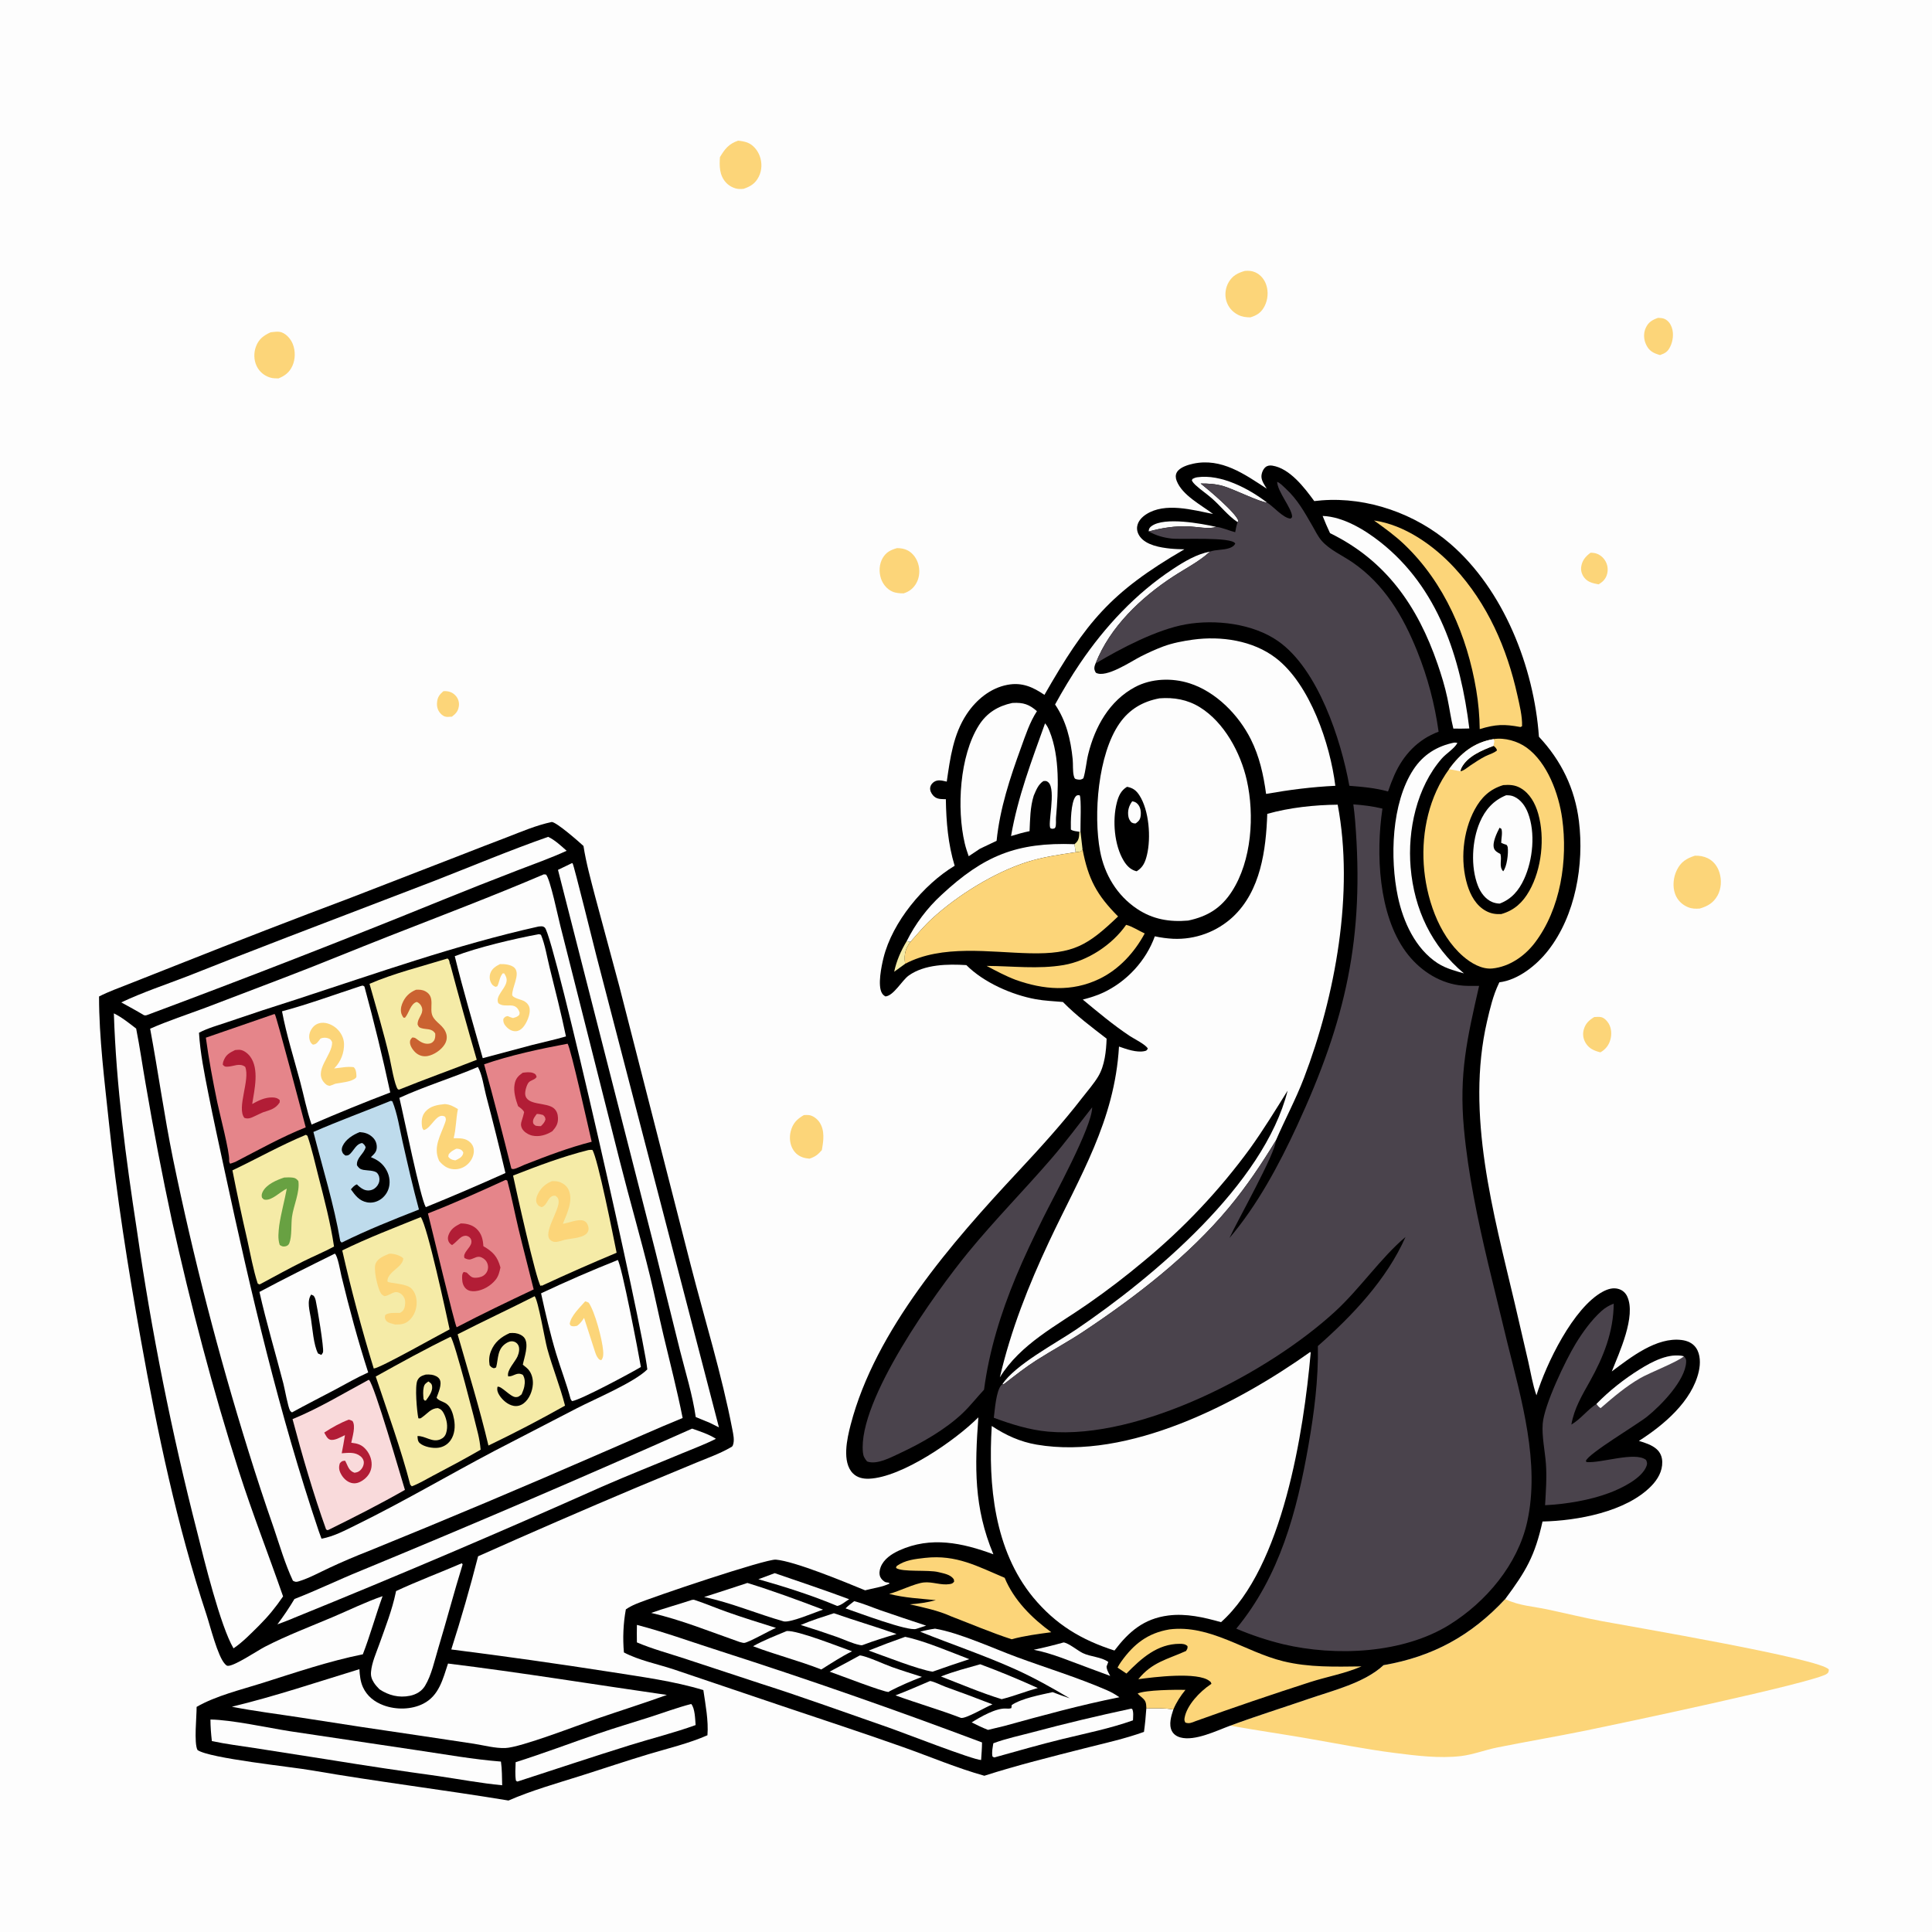 <?xml version="1.0" encoding="UTF-8" standalone="no"?>
<svg
   width="350"
   height="350"
   version="1.1"
   id="svg115"
   sodipodi:docname="a-cartoon-penguin-wearing-square-glasses-and-headp(1).svg"
   inkscape:version="1.3.1 (9b9bdc1480, 2023-11-25, custom)"
   xmlns:inkscape="http://www.inkscape.org/namespaces/inkscape"
   xmlns:sodipodi="http://sodipodi.sourceforge.net/DTD/sodipodi-0.dtd"
   xmlns="http://www.w3.org/2000/svg"
   xmlns:svg="http://www.w3.org/2000/svg">
  <defs
     id="defs115" />
  <sodipodi:namedview
     id="namedview115"
     pagecolor="#ffffff"
     bordercolor="#999999"
     borderopacity="1"
     inkscape:showpageshadow="2"
     inkscape:pageopacity="0"
     inkscape:pagecheckerboard="0"
     inkscape:deskcolor="#d1d1d1"
     inkscape:zoom="1.0413252"
     inkscape:cx="367.3204"
     inkscape:cy="238.15807"
     inkscape:window-width="1920"
     inkscape:window-height="954"
     inkscape:window-x="0"
     inkscape:window-y="27"
     inkscape:window-maximized="1"
     inkscape:current-layer="svg115" />
  <path
     fill="#fdfdfd"
     d="M 0,0 H 350 V 350 H 0 Z"
     id="path1"
     style="stroke-width:0.342" />
  <path
     fill="#fcd579"
     d="m 80.315,125.219 c 0.199,-0.01 0.317,-0.02 0.525,-0.006 0.72,0.049 1.329,0.355 1.788,0.916 q 0.077,0.094 0.144,0.196 0.067,0.102 0.122,0.21 0.056,0.108 0.1,0.221 0.044,0.113 0.076,0.231 0.032,0.117 0.051,0.238 0.019,0.12 0.026,0.241 0.007,0.121 6.83e-4,0.243 -0.006,0.122 -0.025,0.242 c -0.133,0.904 -0.553,1.342 -1.254,1.881 -0.258,0.02 -0.516,0.04 -0.774,0.04 -0.574,0.001 -0.961,-0.247 -1.329,-0.663 -0.467,-0.529 -0.642,-1.175 -0.597,-1.872 0.066,-1.007 0.406,-1.464 1.146,-2.118 z"
     id="path2"
     style="stroke-width:0.342" />
  <path
     fill="#fcd579"
     d="m 288.142,100.138 c 0.266,0.003 0.303,-0.002 0.593,0.034 0.808,0.099 1.56,0.633 1.998,1.305 q 0.09,0.136 0.165,0.281 0.075,0.145 0.135,0.296 0.06,0.152 0.103,0.309 0.043,0.157 0.07,0.318 0.027,0.161 0.036,0.324 0.01,0.163 0.002,0.326 -0.008,0.163 -0.032,0.324 -0.024,0.161 -0.066,0.319 c -0.233,0.899 -0.77,1.441 -1.555,1.889 -0.978,-0.194 -1.917,-0.367 -2.567,-1.195 -0.477,-0.608 -0.689,-1.32 -0.559,-2.087 0.185,-1.094 0.81,-1.805 1.675,-2.444 z"
     id="path3"
     style="stroke-width:0.342" />
  <path
     fill="#fcd579"
     d="m 288.812,184.246 c 0.417,-0.018 0.914,-0.073 1.319,0.034 0.52,0.136 1.033,0.696 1.298,1.145 0.518,0.875 0.574,1.987 0.298,2.951 -0.291,1.014 -0.892,1.752 -1.799,2.267 -1.132,-0.285 -2.06,-0.672 -2.682,-1.715 -0.421,-0.705 -0.559,-1.532 -0.354,-2.33 0.294,-1.144 0.941,-1.761 1.92,-2.351 z"
     id="path4"
     style="stroke-width:0.342" />
  <path
     fill="#fcd579"
     d="m 300.369,57.582 c 0.402,0.014 0.835,0.026 1.205,0.202 0.631,0.299 1.047,0.869 1.277,1.515 0.394,1.107 0.236,2.453 -0.271,3.497 -0.446,0.918 -0.908,1.197 -1.852,1.528 q -0.25,-0.075 -0.498,-0.156 c -1.002,-0.334 -1.61,-0.832 -2.051,-1.807 -0.421,-0.931 -0.463,-2 -0.043,-2.938 0.473,-1.056 1.183,-1.468 2.233,-1.841 z"
     id="path5"
     style="stroke-width:0.342" />
  <path
     fill="#fcd579"
     d="m 145.63,202.009 c 0.302,-0.014 0.616,-0.033 0.916,0.001 0.711,0.081 1.479,0.672 1.875,1.243 1.048,1.512 0.769,3.418 0.46,5.107 -0.695,0.805 -1.216,1.214 -2.241,1.543 -0.203,-0.021 -0.405,-0.043 -0.606,-0.079 -0.974,-0.171 -1.764,-0.641 -2.308,-1.476 -0.633,-0.972 -0.764,-2.264 -0.487,-3.375 0.363,-1.456 1.12,-2.233 2.391,-2.965 z"
     id="path6"
     style="stroke-width:0.342" />
  <path
     fill="#fcd579"
     d="m 162.496,99.296 c 0.694,0.005 1.322,0.097 1.946,0.42 0.913,0.473 1.586,1.414 1.885,2.382 0.351,1.137 0.278,2.428 -0.291,3.485 -0.522,0.967 -1.289,1.584 -2.33,1.907 -0.661,0.011 -1.412,-0.048 -2.024,-0.311 -0.996,-0.427 -1.758,-1.371 -2.089,-2.387 -0.394,-1.205 -0.327,-2.594 0.314,-3.702 0.617,-1.066 1.448,-1.46 2.59,-1.794 z"
     id="path7"
     style="stroke-width:0.342" />
  <path
     fill="#fcd579"
     d="m 49.025,60.2 c 0.632,-0.072 1.413,-0.216 2.022,0.019 0.924,0.356 1.662,1.249 2.011,2.153 0.479,1.239 0.456,2.716 -0.094,3.926 -0.526,1.157 -1.359,1.79 -2.514,2.256 -0.49,-0.009 -0.992,-0.005 -1.467,-0.144 -1.093,-0.319 -1.984,-1.054 -2.481,-2.082 -0.523,-1.081 -0.555,-2.394 -0.144,-3.516 0.503,-1.375 1.379,-2.025 2.667,-2.613 z"
     id="path8"
     style="stroke-width:0.342" />
  <path
     fill="#fcd579"
     d="m 225.532,49.075 c 0.661,-0.048 1.241,-0.024 1.857,0.25 0.985,0.439 1.669,1.284 2.007,2.296 0.41,1.228 0.292,2.651 -0.287,3.805 -0.585,1.166 -1.371,1.699 -2.592,2.068 -0.817,-0.011 -1.498,-0.088 -2.236,-0.463 -1.056,-0.536 -1.818,-1.445 -2.136,-2.588 -0.306,-1.1 -0.127,-2.358 0.453,-3.339 0.702,-1.186 1.652,-1.664 2.935,-2.029 z"
     id="path9"
     style="stroke-width:0.342" />
  <path
     fill="#fcd579"
     d="m 133.72,25.483 c 0.56,0.058 1.19,0.153 1.714,0.361 1.024,0.407 1.825,1.404 2.196,2.418 0.446,1.216 0.413,2.601 -0.177,3.762 -0.624,1.228 -1.486,1.76 -2.751,2.185 -0.267,0.023 -0.538,0.044 -0.805,0.03 -0.878,-0.049 -1.814,-0.537 -2.396,-1.186 -1.188,-1.325 -1.183,-2.925 -1.08,-4.582 0.883,-1.475 1.606,-2.417 3.299,-2.988 z"
     id="path10"
     style="stroke-width:0.342" />
  <path
     fill="#fcd579"
     d="m 307.04,155.019 c 0.807,-0.028 1.568,0.097 2.304,0.445 1.075,0.508 1.798,1.476 2.147,2.596 0.422,1.354 0.349,2.95 -0.355,4.198 -0.749,1.325 -1.786,1.908 -3.204,2.335 -0.755,0.056 -1.419,0.044 -2.131,-0.246 -1.107,-0.451 -1.941,-1.294 -2.346,-2.422 -0.489,-1.362 -0.311,-3.006 0.318,-4.295 0.726,-1.485 1.741,-2.118 3.269,-2.611 z"
     id="path11"
     style="stroke-width:0.342" />
  <path
     fill="#fdfdfd"
     d="m 264.497,45.421 c 0.019,0.02 0.042,0.037 0.057,0.059 0.524,0.779 -1.022,8.043 -1.284,9.388 q -2.326,-0.005 -4.651,-0.039 l -0.102,-0.088 c -0.019,-0.095 -0.063,-0.189 -0.058,-0.286 0.021,-0.385 3.207,-4.406 3.671,-5.077 0.875,-1.267 1.623,-2.611 2.368,-3.957 z"
     id="path16"
     style="stroke-width:0.342" />
  <path
     fill="#fcd579"
     d="m 272.687,289.676 c 0.061,0.03 0.121,0.061 0.182,0.09 2.31,1.116 4.942,1.259 7.421,1.786 3.298,0.701 6.569,1.503 9.883,2.13 4.532,0.857 40.144,6.882 41.143,8.786 -0.043,0.354 -0.024,0.479 -0.311,0.725 -1.8,1.544 -39.051,9.363 -43.735,10.316 -5.323,1.082 -10.687,1.992 -16.016,3.059 -2.196,0.44 -4.406,1.306 -6.615,1.563 -3.884,0.452 -8.096,-0.075 -11.966,-0.567 -5.354,-0.679 -10.59,-1.735 -15.9,-2.649 -4.633,-0.798 -9.283,-1.471 -13.913,-2.295 4.674,-1.731 9.451,-3.22 14.167,-4.843 4.389,-1.51 10.168,-2.906 13.614,-6.119 8.917,-1.537 15.879,-5.351 22.046,-11.982 z"
     id="path19"
     style="stroke-width:0.342" />
  <path
     d="m 99.961,148.909 c 0.912,0.068 4.857,3.527 5.741,4.346 0.482,3.097 1.333,6.139 2.117,9.17 l 4.367,16.219 12.95,50.569 c 2.535,9.876 5.597,19.682 7.527,29.703 0.173,0.9 0.444,2.022 0.106,2.906 -0.1,0.264 -0.233,0.287 -0.471,0.425 -1.944,1.12 -4.176,1.902 -6.249,2.764 l -10.794,4.487 q -14.386,6.072 -28.644,12.439 -2.175,8.512 -4.857,16.879 14.49,1.833 28.922,4.083 c 5.575,0.887 11.326,1.632 16.742,3.276 0.385,2.63 0.951,5.529 0.742,8.183 -3.367,1.483 -7.163,2.378 -10.687,3.436 -4.17,1.252 -8.294,2.654 -12.447,3.963 -4.319,1.361 -8.753,2.612 -12.906,4.425 -11.85,-1.956 -23.774,-3.411 -35.612,-5.457 -3.51,-0.629 -18.58,-2.169 -20.728,-3.692 -0.673,-1.263 -0.144,-6.083 -0.161,-7.814 3.499,-2.022 8.042,-3.1 11.883,-4.317 5.994,-1.899 12.059,-3.965 18.23,-5.209 1.332,-3.443 2.316,-7.054 3.576,-10.533 -3.044,1.038 -6.063,2.531 -9.031,3.789 -4.089,1.732 -8.319,3.331 -12.265,5.366 -1.406,0.725 -5.568,3.545 -6.753,3.466 -0.221,-0.015 -0.365,-0.187 -0.509,-0.337 -1.318,-1.378 -2.683,-6.928 -3.342,-8.919 -5.362,-16.213 -8.889,-33.037 -11.892,-49.829 -2.334,-13.048 -4.397,-26.08 -5.777,-39.266 -0.78,-7.451 -1.806,-15.435 -1.795,-22.909 1.728,-0.886 3.608,-1.549 5.411,-2.268 l 9.235,-3.649 q 15.443,-6.136 30.997,-11.987 l 19.878,-7.704 c 2.766,-1.103 5.55,-2.145 8.327,-3.218 2.685,-1.037 5.344,-2.185 8.168,-2.786 z"
     id="path22"
     style="stroke-width:0.342" />
  <path
     fill="#fdfdfd"
     d="m 125.217,308.69 c 0.694,0.78 0.716,2.801 0.8,3.823 -3.865,1.397 -7.945,2.412 -11.875,3.634 -6.78,2.109 -13.525,4.369 -20.279,6.559 l -0.187,0.036 -0.213,-0.177 c -0.178,-1.092 -0.081,-2.225 -0.05,-3.328 5.061,-1.6 9.993,-3.47 15.006,-5.197 3.064,-1.055 6.174,-1.968 9.26,-2.956 2.504,-0.802 4.994,-1.735 7.539,-2.395 z"
     id="path23"
     style="stroke-width:0.342" />
  <path
     fill="#fdfdfd"
     d="m 38.124,311.507 c 3.828,0.045 10.392,1.495 14.386,2.12 l 23.171,3.459 c 4.999,0.738 10.03,1.642 15.071,2.04 0.202,1.412 0.185,2.865 0.223,4.29 -3.854,-0.365 -7.692,-1.087 -11.523,-1.652 q -9.973,-1.374 -19.911,-2.988 l -13.399,-2.096 c -2.588,-0.399 -5.199,-0.72 -7.76,-1.268 -0.15,-1.31 -0.254,-2.587 -0.257,-3.906 z"
     id="path24"
     style="stroke-width:0.342" />
  <path
     fill="#fdfdfd"
     d="m 83.671,283.192 0.139,0.223 c -1.566,5.043 -2.9,10.166 -4.428,15.223 -0.656,2.17 -1.205,4.822 -2.381,6.762 -0.607,1.002 -1.613,1.577 -2.744,1.808 -1.984,0.405 -3.853,-0.074 -5.51,-1.174 -0.367,-0.373 -0.737,-0.775 -1.018,-1.218 -0.402,-0.633 -0.579,-1.185 -0.516,-1.937 0.143,-1.689 0.939,-3.43 1.504,-5.018 1.08,-3.034 2.33,-6.217 2.982,-9.375 L 71.75,288.238 c 3.887,-1.815 7.974,-3.342 11.921,-5.046 z"
     id="path25"
     style="stroke-width:0.342" />
  <path
     fill="#fdfdfd"
     d="m 125.382,258.808 c 1.461,0.515 3.003,1.002 4.312,1.842 -1.984,1.015 -4.139,1.803 -6.196,2.664 -4.836,2.023 -9.711,3.939 -14.514,6.042 q -27.604,12.33 -55.619,23.694 c -1.014,0.452 -2.078,0.822 -3.115,1.222 1.125,-1.494 2.136,-2.998 3.097,-4.602 4.038,-1.559 7.941,-3.464 11.953,-5.093 Q 95.52,272.107 125.382,258.808 Z"
     id="path26"
     style="stroke-width:0.342" />
  <path
     fill="#fdfdfd"
     d="m 103.611,156.365 0.125,0.045 c 0.244,0.35 3.836,14.937 4.305,16.742 l 22.203,85.434 -1.633,-0.817 -2.572,-1.058 c -0.588,-4.06 -1.845,-8.071 -2.85,-12.044 L 118.683,226.501 101.086,157.583 Z"
     id="path27"
     style="stroke-width:0.342" />
  <path
     fill="#fdfdfd"
     d="m 99.304,151.601 c 1.24,0.587 2.331,1.624 3.348,2.527 -2.872,1.322 -5.924,2.388 -8.874,3.53 q -6.857,2.64 -13.666,5.401 -26.589,10.809 -53.484,20.83 c -0.216,0.079 -0.349,0.072 -0.568,0.013 -1.337,-0.813 -2.722,-1.55 -4.091,-2.307 3.896,-1.843 8.021,-3.206 12.038,-4.758 q 9.038,-3.593 18.116,-7.082 l 26.491,-10.149 c 6.879,-2.682 13.726,-5.565 20.692,-8.004 z"
     id="path28"
     style="stroke-width:0.342" />
  <path
     fill="#fdfdfd"
     d="m 81.164,301.367 c 13.269,1.629 26.422,3.79 39.649,5.686 -4.21,1.524 -8.474,2.862 -12.707,4.316 -3.437,1.181 -13.8,5.211 -16.576,5.305 -1.834,0.062 -3.869,-0.489 -5.691,-0.779 l -9.063,-1.363 Q 65.524,312.9 54.294,311.128 c -4.093,-0.631 -8.23,-1.141 -12.292,-1.936 7.791,-1.885 15.449,-4.458 23.11,-6.806 0.054,1.092 0.178,2.259 0.638,3.262 0.745,1.626 2.089,2.674 3.743,3.287 2.239,0.83 5.031,0.803 7.183,-0.293 2.877,-1.465 3.549,-4.469 4.488,-7.275 z"
     id="path29"
     style="stroke-width:0.342" />
  <path
     fill="#fdfdfd"
     d="m 20.627,183.58 c 1.443,0.697 2.767,1.786 4.039,2.754 0.66,3.321 1.133,6.694 1.72,10.03 q 2.118,12.427 4.759,24.754 c 3.395,15.253 7.374,30.593 12.15,45.475 2.449,7.63 5.357,15.05 7.987,22.608 -1.322,1.955 -2.704,3.633 -4.371,5.301 -1.429,1.408 -2.942,2.992 -4.608,4.112 -2.377,-4.022 -5.323,-16.01 -6.566,-20.998 Q 32.262,264.084 29.525,250.382 26.789,236.681 24.798,222.852 c -1.99,-12.959 -3.749,-26.159 -4.171,-39.271 z"
     id="path30"
     style="stroke-width:0.342" />
  <path
     fill="#fdfdfd"
     d="m 98.523,158.396 0.393,0.037 c 0.775,0.835 2.19,7.741 2.596,9.291 l 10.778,42.651 c 1.76,6.981 3.783,13.9 5.49,20.894 0.857,3.51 1.567,7.056 2.402,10.572 1.188,5.004 2.485,9.998 3.486,15.042 -4.857,1.979 -9.638,4.16 -14.459,6.227 q -21.128,9.23 -42.491,17.903 -3.57,1.39 -7.042,3.011 c -1.766,0.818 -3.645,1.864 -5.505,2.434 -0.5,0.153 -0.648,0.151 -1.107,-0.094 -1.428,-3.055 -2.399,-6.395 -3.48,-9.589 q -2.417,-6.919 -4.586,-13.919 -4.068,-13.055 -7.484,-26.296 -3.417,-13.241 -6.173,-26.634 c -1.587,-7.805 -2.683,-15.733 -4.141,-23.569 3.261,-1.436 6.707,-2.561 10.046,-3.806 l 14.085,-5.374 c 6.464,-2.456 12.84,-5.116 19.276,-7.637 9.338,-3.658 18.69,-7.207 27.917,-11.145 z"
     id="path31"
     style="stroke-width:0.342" />
  <path
     d="m 97.526,167.853 c 0.458,-0.031 0.804,-0.145 1.179,0.202 1.718,1.589 17.825,72.865 18.562,80.025 -2.341,2.339 -9.393,5.312 -12.689,7.001 l -15.019,7.772 c -8.344,4.397 -16.518,9.223 -24.986,13.379 -2.007,0.985 -4.116,2.126 -6.329,2.516 L 57.758,277.422 C 50.588,256.168 45.474,234.282 40.757,212.375 c -1.028,-4.773 -2.078,-9.529 -3.024,-14.32 -0.714,-3.618 -1.459,-7.277 -1.683,-10.964 1.592,-0.848 3.491,-1.353 5.2,-1.944 q 6.239,-2.138 12.528,-4.125 c 14.445,-4.708 28.902,-9.855 43.748,-13.167 z"
     id="path32"
     style="stroke-width:0.342" />
  <path
     fill="#e5858a"
     d="m 102.824,189.077 c 0.562,0.729 3.855,15.61 4.364,17.763 -4.138,1.055 -8.163,2.593 -12.133,4.148 -0.53,0.208 -1.592,0.785 -2.113,0.803 -0.105,0.003 -0.202,-0.059 -0.303,-0.088 -1.587,-6.32 -3.181,-12.614 -4.94,-18.89 4.655,-1.632 10.267,-2.829 15.126,-3.736 z"
     id="path33"
     style="stroke-width:0.342" />
  <path
     fill="#b21d36"
     d="m 94.693,194.336 c 0.583,-0.071 1.338,-0.177 1.9,0.053 0.45,0.184 0.472,0.269 0.624,0.692 -0.31,0.58 -1.083,0.555 -1.476,1.058 -0.343,0.439 -0.663,1.567 -0.593,2.134 0.257,2.066 3.834,1.364 5.18,2.497 0.54,0.455 0.731,1.069 0.756,1.756 0.038,1.043 -0.351,1.647 -1.023,2.405 -1.06,0.674 -2.385,1.077 -3.646,0.792 -0.696,-0.157 -1.567,-0.675 -1.873,-1.349 -0.244,-0.537 -0.176,-0.888 0.002,-1.424 0.162,-0.49 0.293,-0.967 0.407,-1.47 -0.221,-0.499 -0.676,-0.755 -1.098,-1.087 -0.433,-1.193 -0.859,-2.67 -0.633,-3.941 0.188,-1.055 0.619,-1.508 1.472,-2.116 z"
     id="path34"
     style="stroke-width:0.342" />
  <path
     fill="#e5858a"
     d="m 97.253,201.798 c 0.407,0.009 0.731,0.079 1.122,0.19 0.355,0.349 0.379,0.347 0.44,0.836 -0.175,0.539 -0.434,0.797 -0.824,1.182 -0.35,0.023 -0.606,-0.019 -0.952,-0.069 -0.299,-0.231 -0.477,-0.305 -0.484,-0.724 -0.01,-0.54 0.393,-1.006 0.698,-1.415 z"
     id="path35"
     style="stroke-width:0.342" />
  <path
     fill="#f5eba7"
     d="m 81.06,173.644 c 0.01,0.003 0.022,0.003 0.03,0.01 0.378,0.307 0.329,0.61 0.413,1.067 l 0.463,-0.294 -0.417,0.217 q 2.314,8.7 4.82,17.346 c -4.67,1.841 -9.4,3.514 -14.054,5.404 l -0.22,-0.043 c -0.607,-0.643 -1.292,-4.781 -1.529,-5.794 -1.049,-4.491 -2.376,-8.893 -3.626,-13.329 4.474,-1.924 9.455,-3.15 14.121,-4.583 z"
     id="path36"
     style="stroke-width:0.342" />
  <path
     fill="#ca6231"
     d="m 75.365,179.301 c 0.623,-0.031 1.154,-0.014 1.719,0.296 1.85,1.018 0.614,3.082 1.29,4.489 0.584,1.217 2.036,1.675 2.474,3.202 0.189,0.66 0.066,1.328 -0.29,1.907 -0.611,0.997 -1.913,1.892 -3.061,2.11 -0.739,0.14 -1.441,-0.019 -2.041,-0.478 -0.538,-0.412 -1.172,-1.277 -1.188,-1.983 -0.01,-0.447 0.147,-0.598 0.424,-0.896 0.479,0.019 0.517,0.072 0.906,0.363 0.559,0.438 1.23,0.83 1.975,0.772 0.446,-0.034 0.715,-0.15 0.997,-0.503 0.292,-0.367 0.306,-0.914 0.274,-1.354 -0.665,-1.013 -1.566,-0.659 -2.571,-0.984 -0.423,-0.137 -0.422,-0.256 -0.619,-0.633 -0.032,-0.707 0.345,-1.206 0.639,-1.823 0.233,-0.489 0.289,-0.928 0.065,-1.442 -0.173,-0.399 -0.462,-0.67 -0.857,-0.836 -1.157,0.334 -1.372,1.992 -2.131,2.863 l -0.277,-0.016 c -0.138,-0.211 -0.172,-0.248 -0.288,-0.498 -0.282,-0.607 -0.201,-1.358 0.032,-1.964 0.496,-1.287 1.286,-2.07 2.528,-2.594 z"
     id="path37"
     style="stroke-width:0.342" />
  <path
     fill="#fdfdfd"
     d="m 111.807,228.308 0.096,-0.068 c 0.702,0.849 3.787,16.95 4.201,19.404 -1.72,1.033 -11.153,6.096 -12.494,6.18 l -0.243,-0.392 c -0.73,-2.77 -1.783,-5.45 -2.61,-8.193 -1.084,-3.598 -1.934,-7.271 -2.738,-10.941 q 6.8,-3.212 13.788,-5.99 z"
     id="path38"
     style="stroke-width:0.342" />
  <path
     fill="#fcd579"
     d="m 106.008,235.754 c 0.28,0.05 0.403,0.11 0.646,0.246 1.127,1.654 2.441,6.632 2.609,8.669 0.052,0.626 0.073,1.258 -0.341,1.747 l -0.344,-0.119 c -0.562,-0.522 -0.713,-1.211 -0.949,-1.919 q -0.924,-2.806 -1.814,-5.623 c -0.39,0.558 -0.708,1.046 -1.275,1.434 -0.351,0.065 -0.598,0.133 -0.953,0.045 -0.275,-0.068 -0.253,-0.166 -0.381,-0.395 0.201,-1.459 1.852,-2.985 2.802,-4.086 z"
     id="path39"
     style="stroke-width:0.342" />
  <path
     fill="#f5eba7"
     d="m 106.579,208.348 c 0.285,-0.047 0.46,-0.051 0.741,-0.029 0.99,1.573 3.785,15.669 4.386,18.629 q -6.862,2.865 -13.604,6.003 l 0.007,-0.152 -0.172,0.172 c -0.827,-1.136 -4.471,-17.524 -4.99,-20.008 4.496,-1.75 8.947,-3.443 13.633,-4.615 z"
     id="path40"
     style="stroke-width:0.342" />
  <path
     fill="#fcd579"
     d="m 99.992,213.978 c 0.446,-0.012 0.906,-0.004 1.334,0.14 0.721,0.242 1.399,0.76 1.702,1.47 0.842,1.97 -0.323,4.278 -1.061,6.111 1.051,-0.123 2.84,-0.963 3.822,-0.53 0.326,0.144 0.48,0.323 0.635,0.629 0.212,0.417 0.289,0.894 0.08,1.335 -0.567,1.19 -3.048,1.179 -4.191,1.47 l -0.156,0.041 c -0.42,0.129 -0.856,0.268 -1.292,0.33 -0.427,0.06 -0.787,-0.027 -1.129,-0.303 -1.536,-1.24 1.741,-5.502 1.456,-7.193 -0.085,-0.503 -0.209,-0.566 -0.587,-0.861 -1.4,-0.108 -1.319,1.691 -2.468,2.069 -0.394,-0.135 -0.605,-0.217 -0.836,-0.604 -0.261,-0.437 -0.189,-0.973 -0.012,-1.422 0.514,-1.298 1.428,-2.174 2.701,-2.682 z"
     id="path41"
     style="stroke-width:0.342" />
  <path
     fill="#fdfdfd"
     d="m 97.623,169.237 c 0.11,0.002 0.273,0.077 0.38,0.112 0.741,1.763 1.083,3.985 1.548,5.856 1.035,4.17 2.101,8.344 2.978,12.55 -2.026,0.602 -4.128,1.038 -6.177,1.565 l -8.898,2.378 c -1.722,-6.143 -3.553,-12.281 -5.068,-18.478 4.016,-1.565 10.941,-3.202 15.237,-3.983 z"
     id="path42"
     style="stroke-width:0.342" />
  <path
     fill="#fcd579"
     d="m 90.577,174.658 c 0.775,-0.045 2.065,0.089 2.638,0.675 1.12,1.144 -0.522,3.584 -0.421,5.003 0.433,0.597 1.625,0.678 2.295,1.109 0.469,0.301 0.784,0.741 0.863,1.304 0.144,1.024 -0.528,2.57 -1.178,3.333 -0.351,0.411 -0.821,0.722 -1.378,0.734 -0.714,0.015 -1.347,-0.413 -1.789,-0.942 -0.332,-0.397 -0.483,-0.77 -0.419,-1.295 0.301,-0.38 0.304,-0.395 0.772,-0.511 0.326,0.159 0.639,0.261 0.987,0.36 0.369,-0.11 0.649,-0.174 0.957,-0.417 0.243,-0.191 0.189,-0.298 0.23,-0.583 -0.765,-2.223 -2.564,-0.636 -3.855,-1.688 -0.607,-1.242 1.176,-2.499 1.459,-3.809 0.138,-0.637 -0.059,-1.063 -0.392,-1.581 l -0.259,-0.027 c -0.608,0.677 -0.594,1.562 -0.997,2.35 l -0.327,0.104 c -0.434,-0.18 -0.67,-0.416 -0.859,-0.845 q -0.044,-0.097 -0.078,-0.199 -0.034,-0.101 -0.058,-0.205 -0.024,-0.104 -0.038,-0.21 -0.014,-0.106 -0.017,-0.213 -0.003,-0.107 0.003,-0.214 0.007,-0.107 0.024,-0.212 0.017,-0.105 0.044,-0.208 0.027,-0.104 0.065,-0.204 c 0.316,-0.831 0.968,-1.227 1.727,-1.607 z"
     id="path43"
     style="stroke-width:0.342" />
  <path
     fill="#bedbec"
     d="m 70.8,199.419 c 0.101,0.021 0.193,0.073 0.289,0.113 0.906,2.225 1.299,4.891 1.831,7.244 0.934,4.133 1.862,8.255 2.978,12.344 -4.722,1.848 -9.394,3.711 -13.941,5.963 -0.2,-0.04 -0.072,0.004 -0.317,-0.251 -1.135,-6.638 -3.195,-13.239 -4.863,-19.767 4.623,-2.024 9.354,-3.739 14.024,-5.645 z"
     id="path44"
     style="stroke-width:0.342" />
  <path
     d="m 65.154,205.092 c 0.9,0.058 1.63,0.275 2.309,0.9 0.526,0.484 0.801,1.104 0.794,1.821 -0.009,0.867 -0.48,1.251 -1.065,1.811 0.955,0.409 1.701,0.828 2.357,1.655 0.755,0.952 1.15,2.164 0.995,3.379 q -0.024,0.187 -0.066,0.372 -0.042,0.184 -0.103,0.363 -0.061,0.179 -0.139,0.351 -0.079,0.172 -0.174,0.335 -0.095,0.163 -0.207,0.315 -0.111,0.152 -0.238,0.293 -0.126,0.14 -0.266,0.268 -0.14,0.127 -0.292,0.239 c -0.733,0.54 -1.661,0.792 -2.561,0.618 -1.436,-0.277 -2.128,-1.244 -2.929,-2.351 0.339,-0.377 0.603,-0.73 1.098,-0.902 l 0.198,0.212 c 0.421,0.369 0.868,0.726 1.43,0.848 q 0.098,0.021 0.199,0.032 0.1,0.011 0.201,0.012 0.101,6.8e-4 0.201,-0.009 0.1,-0.01 0.199,-0.029 0.099,-0.019 0.195,-0.049 0.096,-0.029 0.189,-0.068 0.093,-0.039 0.181,-0.087 0.089,-0.048 0.172,-0.105 c 0.452,-0.308 0.787,-0.809 0.882,-1.349 0.09,-0.512 -0.039,-1.067 -0.389,-1.461 -0.449,-0.506 -1.853,-0.446 -2.52,-0.577 -0.587,-0.116 -0.818,-0.344 -1.139,-0.829 -0.126,-1.389 1.281,-2.049 1.574,-3.282 -0.182,-0.408 -0.254,-0.474 -0.611,-0.747 -1.026,0.094 -1.46,1.197 -2.122,1.877 -0.328,0.337 -0.475,0.396 -0.938,0.388 -0.121,-0.099 -0.386,-0.285 -0.468,-0.432 -0.241,-0.429 -0.243,-0.84 -0.037,-1.287 0.565,-1.226 1.889,-2.047 3.089,-2.523 z"
     id="path45"
     style="stroke-width:0.342" />
  <path
     fill="#fdfdfd"
     d="m 86.577,193.291 c 0.766,1.319 1.085,3.648 1.477,5.155 q 1.848,7.007 3.512,14.06 c -4.758,2.138 -9.598,4.215 -14.43,6.182 -0.99,-1.661 -4.01,-16.599 -4.787,-19.799 4.631,-2.127 9.543,-3.596 14.228,-5.598 z"
     id="path46"
     style="stroke-width:0.342" />
  <path
     fill="#fcd579"
     d="m 80.573,200.014 c 0.953,0.059 1.574,0.422 2.384,0.905 -0.364,1.76 -0.319,3.524 -0.773,5.285 1.127,-0.001 2.217,-0.066 3.062,0.807 0.411,0.425 0.611,0.955 0.597,1.545 -0.021,0.907 -0.493,1.793 -1.163,2.389 q -0.126,0.114 -0.263,0.215 -0.137,0.101 -0.284,0.188 -0.146,0.087 -0.301,0.159 -0.154,0.072 -0.315,0.128 -0.161,0.056 -0.326,0.096 -0.165,0.04 -0.334,0.063 -0.169,0.023 -0.339,0.029 -0.17,0.007 -0.34,-0.004 c -1.142,-0.083 -1.881,-0.647 -2.604,-1.485 -0.022,-0.049 -0.045,-0.096 -0.067,-0.145 -1.079,-2.429 0.356,-4.575 1.133,-6.826 0.154,-0.448 0.207,-0.633 -0.003,-1.058 -1.538,-0.902 -2.464,2.129 -3.875,2.422 -0.248,-0.263 -0.287,-0.465 -0.328,-0.813 -0.108,-0.912 0.006,-1.815 0.626,-2.529 0.906,-1.044 2.222,-1.238 3.513,-1.371 z"
     id="path47"
     style="stroke-width:0.342" />
  <path
     fill="#fdfdfd"
     d="m 82.664,208.103 c 0.151,0.005 0.328,0.004 0.473,0.044 0.471,0.132 0.569,0.235 0.793,0.631 -0.026,0.167 -0.033,0.281 -0.115,0.441 -0.271,0.53 -0.8,0.749 -1.31,0.988 -0.06,-0.008 -0.121,-0.014 -0.181,-0.024 -0.504,-0.09 -0.809,-0.219 -1.117,-0.631 l 0.065,-0.404 c 0.376,-0.547 0.811,-0.747 1.392,-1.046 z"
     id="path48"
     style="stroke-width:0.342" />
  <path
     fill="#f5eba7"
     d="m 81.635,242.162 c 0.694,0.641 4.567,15.834 4.968,17.584 q 0.339,1.424 0.469,2.882 c -2.834,1.638 -5.703,3.171 -8.603,4.688 -1.253,0.656 -2.543,1.456 -3.869,1.945 l -0.283,-0.306 c -1.616,-6.27 -4.175,-13.359 -6.249,-19.584 4.477,-2.49 8.959,-4.969 13.567,-7.208 z"
     id="path49"
     style="stroke-width:0.342" />
  <path
     d="m 77.133,249.016 c 0.369,-0.016 0.697,-0.027 1.064,0.03 0.536,0.083 1.197,0.359 1.457,0.857 0.47,0.899 -0.261,2.422 -0.562,3.301 0.292,0.53 1.219,0.707 1.741,1.067 0.878,0.604 1.245,1.87 1.426,2.867 0.233,1.282 0.127,2.726 -0.654,3.814 -0.531,0.741 -1.316,1.204 -2.221,1.32 -0.998,0.128 -2.572,-0.153 -3.342,-0.836 -0.383,-0.339 -0.378,-0.81 -0.408,-1.281 1.418,-0.062 2.662,1.239 4.151,0.59 0.531,-0.232 0.859,-0.584 1.033,-1.13 0.376,-1.179 0.133,-2.471 -0.418,-3.554 -0.257,-0.506 -0.523,-0.789 -1.075,-0.974 -1.262,0.049 -1.832,0.938 -2.781,1.609 -0.327,0.231 -0.341,0.319 -0.753,0.243 -0.266,-1.229 -0.675,-5.837 -0.167,-6.875 0.338,-0.69 0.827,-0.843 1.507,-1.048 z"
     id="path50"
     style="stroke-width:0.342" />
  <path
     fill="#f5eba7"
     d="m 77.612,250.263 c 0.369,0.276 0.596,0.37 0.667,0.862 0.134,0.932 -0.609,1.889 -1.119,2.587 l -0.219,0.025 -0.21,-0.263 c -0.07,-0.708 -0.127,-1.449 0.029,-2.151 0.135,-0.607 0.38,-0.724 0.852,-1.06 z"
     id="path51"
     style="stroke-width:0.342" />
  <path
     fill="#e5858a"
     d="m 49.639,183.722 0.153,0.006 0.011,0.037 c 0.251,0.228 5.131,18.716 5.582,20.464 -4.38,1.753 -8.544,4.083 -12.73,6.249 -0.314,0.136 -0.639,0.234 -0.964,0.34 -0.138,-0.224 -0.194,-0.356 -0.177,-0.622 0.098,-1.517 -1.72,-8.402 -2.153,-10.503 -0.804,-3.889 -1.535,-7.772 -2.067,-11.71 z"
     id="path52"
     style="stroke-width:0.342" />
  <path
     fill="#b21d36"
     d="m 42.59,190.228 c 0.289,-0.024 0.618,-0.07 0.906,-0.039 0.684,0.075 1.413,0.661 1.815,1.2 1.702,2.281 0.776,6.017 0.378,8.612 1.136,-0.632 2.297,-1.21 3.626,-1.19 0.542,0.008 0.966,0.1 1.364,0.493 l -0.015,0.418 c -0.776,1.185 -1.744,1.356 -3.032,1.791 -0.493,0.212 -0.972,0.454 -1.459,0.68 -0.653,0.303 -1.178,0.588 -1.906,0.32 -1.436,-1.819 1.094,-6.905 0.152,-9.244 -1.032,-0.775 -2.079,-0.061 -3.236,-0.026 -0.469,0.014 -0.499,-0.046 -0.825,-0.349 0.011,-0.198 0.022,-0.371 0.086,-0.56 0.42,-1.231 1.059,-1.572 2.145,-2.107 z"
     id="path53"
     style="stroke-width:0.342" />
  <path
     fill="#f5eba7"
     d="m 96.859,234.821 c 0.662,0.827 1.831,7.856 2.273,9.468 0.958,3.494 2.328,6.831 3.231,10.356 q -6.821,3.84 -13.877,7.229 c -1.596,-6.742 -3.679,-13.482 -5.584,-20.151 4.618,-2.367 9.326,-4.557 13.957,-6.902 z"
     id="path54"
     style="stroke-width:0.342" />
  <path
     d="m 92.331,241.501 c 0.321,-0.017 0.658,-0.039 0.978,0.002 0.617,0.077 1.401,0.401 1.744,0.942 0.776,1.224 -0.083,3.464 -0.339,4.781 0.041,0.033 0.082,0.065 0.123,0.098 0.068,0.055 0.134,0.112 0.202,0.167 0.218,0.177 0.445,0.347 0.634,0.557 0.656,0.731 0.921,1.764 0.86,2.728 -0.079,1.233 -0.644,2.664 -1.645,3.436 -0.539,0.416 -1.189,0.598 -1.862,0.467 -1.034,-0.2 -1.971,-1.023 -2.536,-1.882 -0.326,-0.494 -0.496,-0.976 -0.36,-1.571 0.662,-0.218 2.311,1.828 3.269,1.872 0.53,0.025 0.707,-0.194 1.097,-0.502 0.188,-0.459 0.393,-0.929 0.487,-1.417 0.14,-0.737 0.14,-1.469 -0.27,-2.115 -1.116,-0.596 -1.575,0.313 -2.647,0.288 -0.322,-1.082 1.247,-2.629 1.677,-3.603 0.267,-0.605 0.479,-1.505 0.115,-2.116 -0.224,-0.376 -0.564,-0.581 -0.993,-0.643 -0.385,-0.055 -0.813,0.125 -1.135,0.325 -1.684,1.046 -1.428,2.783 -1.853,4.406 l -0.394,0.153 c -0.444,-0.147 -0.487,-0.19 -0.786,-0.552 -0.15,-0.897 -0.098,-1.702 0.244,-2.554 0.653,-1.629 1.832,-2.569 3.39,-3.267 z"
     id="path55"
     style="stroke-width:0.342" />
  <path
     fill="#e5858a"
     d="m 91.538,213.772 c 0.199,-0.03 0.07,-0.03 0.369,0.111 0.76,2.816 1.31,5.709 1.982,8.549 0.883,3.73 1.879,7.436 2.793,11.159 -4.656,2.204 -9.395,4.464 -13.955,6.856 -0.379,-0.548 -4.502,-17.895 -5.2,-20.623 4.746,-1.85 9.38,-3.928 14.009,-6.052 z"
     id="path56"
     style="stroke-width:0.342" />
  <path
     fill="#b21d36"
     d="m 83.448,221.642 c 1.009,-0.03 2.12,0.251 2.877,0.958 0.927,0.865 1.171,1.945 1.241,3.156 1.763,1.039 2.557,1.869 3.094,3.863 -0.186,0.813 -0.337,1.551 -0.871,2.218 -0.874,1.093 -2.289,1.934 -3.693,2.067 -0.591,0.056 -1.185,-0.018 -1.65,-0.417 -0.492,-0.423 -0.712,-1.121 -0.723,-1.754 -0.009,-0.473 -0.057,-0.977 0.289,-1.309 l 0.537,0.116 c 0.254,0.248 0.521,0.538 0.81,0.742 0.396,0.279 1.004,0.209 1.458,0.119 0.556,-0.109 1.061,-0.425 1.349,-0.92 q 0.05,-0.087 0.09,-0.179 0.04,-0.092 0.071,-0.188 0.03,-0.096 0.05,-0.194 0.02,-0.098 0.029,-0.198 0.009,-0.1 0.008,-0.2 -0.002,-0.1 -0.014,-0.2 -0.012,-0.1 -0.035,-0.197 -0.023,-0.098 -0.056,-0.192 c -0.181,-0.527 -0.556,-0.898 -1.053,-1.132 -0.747,-0.35 -1.267,0.135 -1.972,0.333 -0.402,0.112 -0.779,-0.049 -1.133,-0.224 -0.391,-0.937 1.053,-1.802 1.234,-2.745 0.072,-0.379 -0.027,-0.757 -0.325,-1.016 -0.187,-0.163 -0.49,-0.299 -0.741,-0.283 -0.637,0.042 -1.031,0.443 -1.462,0.865 -0.316,0.309 -0.596,0.576 -0.961,0.825 -0.276,-0.14 -0.521,-0.39 -0.643,-0.684 -0.157,-0.379 -0.139,-0.739 -0.002,-1.121 0.401,-1.117 1.191,-1.594 2.198,-2.108 z"
     id="path57"
     style="stroke-width:0.342" />
  <path
     fill="#f5eba7"
     d="m 55.416,205.578 0.283,0.186 c 0.805,2.36 1.351,4.869 1.973,7.286 1.089,4.236 2.195,8.443 2.842,12.775 -1.798,0.966 -3.713,1.758 -5.544,2.67 -2.634,1.312 -5.218,2.74 -7.811,4.132 l -0.193,0.059 -0.287,-0.173 c -0.824,-2.566 -1.305,-5.316 -1.892,-7.948 q -1.445,-6.25 -2.679,-12.545 c 4.453,-2.118 8.751,-4.55 13.309,-6.441 z"
     id="path58"
     style="stroke-width:0.342" />
  <path
     fill="#68a142"
     d="m 51.487,213.321 c 0.51,-0.035 1.061,-0.043 1.568,0.019 0.467,0.057 0.721,0.262 1,0.63 0.281,2.026 -0.879,4.433 -1.157,6.47 -0.189,1.389 0.011,3.526 -0.486,4.776 -0.133,0.334 -0.385,0.509 -0.74,0.576 -0.443,0.083 -0.642,-0.037 -0.995,-0.253 -0.387,-1.185 -0.224,-2.32 -0.093,-3.532 0.334,-2.253 0.955,-4.436 1.372,-6.673 -1.175,0.527 -2.703,2.221 -3.995,1.996 -0.071,-0.012 -0.139,-0.037 -0.209,-0.056 l 0.036,0.019 -0.327,-0.315 C 47.347,216.577 47.412,216.252 47.6,215.885 c 0.689,-1.342 2.528,-2.118 3.887,-2.565 z"
     id="path59"
     style="stroke-width:0.342" />
  <path
     fill="#fdfdfd"
     d="m 65.413,178.61 c 0.44,-0.074 0.238,-0.116 0.608,0.112 q 2.596,9.533 4.675,19.192 -7.191,2.744 -14.25,5.812 c -0.886,-2.543 -1.412,-5.323 -2.113,-7.931 -1.126,-4.191 -2.435,-8.317 -3.242,-12.588 4.828,-1.292 9.57,-3.049 14.323,-4.598 z"
     id="path60"
     style="stroke-width:0.342" />
  <path
     fill="#fcd579"
     d="m 60.76,196.323 c -0.341,0.158 -0.679,0.278 -1.037,0.392 -0.405,-0.087 -0.536,-0.129 -0.845,-0.431 -2.301,-2.243 1.378,-5.099 1.288,-7.485 -0.217,-0.417 -0.262,-0.55 -0.741,-0.711 -0.423,-0.143 -0.972,-0.13 -1.368,0.066 q -0.167,0.224 -0.342,0.443 c -0.328,0.405 -0.498,0.6 -1.028,0.654 -0.379,-0.262 -0.533,-0.555 -0.627,-0.999 -0.157,-0.746 0.084,-1.455 0.536,-2.051 0.396,-0.523 0.968,-0.836 1.619,-0.903 1.002,-0.105 2.058,0.377 2.786,1.041 0.772,0.705 1.306,1.726 1.323,2.784 q 0.006,0.295 -0.017,0.589 -0.023,0.294 -0.074,0.585 -0.051,0.291 -0.13,0.575 -0.079,0.284 -0.185,0.56 -0.106,0.275 -0.238,0.539 -0.132,0.264 -0.289,0.514 -0.157,0.25 -0.337,0.483 -0.18,0.233 -0.383,0.448 c -0.045,0.049 -0.092,0.096 -0.137,0.144 1.16,-0.111 2.389,-0.401 3.546,-0.232 0.376,0.357 0.459,0.866 0.48,1.369 0.009,0.23 0.063,0.413 -0.117,0.588 -0.72,0.699 -2.681,0.851 -3.683,1.039 z"
     id="path61"
     style="stroke-width:0.342" />
  <path
     fill="#f9dadb"
     d="m 66.74,249.992 0.036,0.008 0.069,-0.031 c 0.979,0.902 5.721,17.362 6.512,19.939 -4.542,2.591 -9.144,4.927 -13.834,7.237 -0.284,0.086 -0.132,0.088 -0.45,-0.075 -2.261,-6.276 -4.373,-13.543 -6.078,-19.984 l 0.127,-0.051 c 4.677,-1.923 9.165,-4.649 13.617,-7.043 z"
     id="path62"
     style="stroke-width:0.342" />
  <path
     fill="#b21d36"
     d="m 63.198,257.177 c 0.251,0.056 0.437,0.147 0.667,0.257 0.612,0.929 -0.022,2.872 -0.231,3.93 1.16,0.138 1.913,0.339 2.697,1.27 0.73,0.868 1.126,2.024 0.961,3.159 -0.147,1.016 -0.744,1.821 -1.584,2.389 -0.626,0.423 -1.296,0.661 -2.05,0.468 -0.819,-0.21 -1.49,-0.884 -1.881,-1.611 -0.372,-0.693 -0.443,-1.216 -0.208,-1.961 0.385,-0.409 0.385,-0.395 0.946,-0.462 0.524,0.916 0.605,1.8 1.693,2.185 0.384,-0.048 0.664,-0.117 0.971,-0.369 0.422,-0.347 0.721,-0.907 0.728,-1.458 0.007,-0.457 -0.235,-0.863 -0.582,-1.144 -1.022,-0.83 -2.204,-0.637 -3.421,-0.553 q 0.325,-1.642 0.59,-3.295 c -0.732,0.342 -1.888,1.063 -2.697,0.828 -0.522,-0.152 -0.807,-0.846 -1.06,-1.284 1.332,-0.884 2.962,-1.793 4.46,-2.348 z"
     id="path63"
     style="stroke-width:0.342" />
  <path
     fill="#f5eba7"
     d="m 76.227,220.489 c 1.238,1.722 4.584,17.415 5.225,20.337 -1.915,0.974 -12.642,7.064 -13.745,7.095 q -3.247,-10.594 -5.708,-21.397 c 4.643,-2.268 9.44,-4.103 14.228,-6.035 z"
     id="path64"
     style="stroke-width:0.342" />
  <path
     fill="#fcd579"
     d="m 70.489,227.129 c 0.069,-0.004 0.138,-0.013 0.208,-0.013 0.721,0.001 1.877,0.331 2.357,0.848 -0.01,1.101 -1.459,1.915 -2.165,2.674 -0.374,0.402 -0.751,0.918 -0.69,1.496 0.039,0.368 3.302,0.31 4.293,1.251 0.684,0.649 0.977,1.61 0.99,2.531 0.017,1.182 -0.415,2.392 -1.28,3.215 -0.803,0.764 -1.551,0.825 -2.618,0.816 -0.053,-0.014 -0.106,-0.028 -0.159,-0.043 l -0.262,-0.076 c -0.453,-0.128 -0.993,-0.222 -1.26,-0.66 -0.232,-0.38 -0.207,-0.552 -0.109,-0.947 0.638,-0.49 1.889,-0.362 2.663,-0.378 0.283,-0.156 0.443,-0.269 0.633,-0.54 0.316,-0.449 0.397,-1.454 0.229,-1.974 -0.169,-0.521 -0.613,-1.003 -1.141,-1.181 -0.541,-0.182 -0.958,0.035 -1.43,0.273 -0.378,0.19 -0.662,0.323 -1.077,0.396 -0.443,-0.206 -0.594,-0.341 -0.812,-0.786 -0.494,-1.007 -1.261,-4.162 -0.789,-5.179 0.442,-0.951 1.521,-1.334 2.418,-1.721 z"
     id="path65"
     style="stroke-width:0.342" />
  <path
     fill="#fdfdfd"
     d="m 60.656,227.107 c 0.524,0.357 1.011,3.295 1.187,4.024 1.434,5.923 2.99,11.703 4.86,17.503 -2.074,0.925 -4.044,2.076 -6.048,3.139 -2.575,1.367 -5.177,2.676 -7.731,4.085 l -0.101,-0.029 c -0.089,-0.087 -0.203,-0.156 -0.267,-0.263 -0.387,-0.649 -0.963,-3.928 -1.225,-4.937 -1.435,-5.537 -3.072,-10.996 -4.331,-16.582 4.491,-2.404 9.089,-4.681 13.655,-6.94 z"
     id="path66"
     style="stroke-width:0.342" />
  <path
     d="m 56.382,234.52 0.459,0.231 c 0.183,0.278 0.268,0.471 0.346,0.8 0.27,1.143 1.523,8.675 1.331,9.407 -0.049,0.188 -0.2,0.334 -0.3,0.501 -0.203,-0.075 -0.4,-0.17 -0.597,-0.258 -0.814,-1.482 -1.022,-4.644 -1.296,-6.355 -0.217,-1.355 -0.783,-3.168 0.057,-4.326 z"
     id="path67"
     style="stroke-width:0.342" />
  <path
     d="m 219.757,93.112 c -2.157,-1.645 -5.579,-3.379 -6.594,-6.009 -0.195,-0.504 -0.242,-1.047 0.034,-1.536 0.518,-0.918 2.035,-1.368 2.988,-1.57 5.099,-1.083 9.275,1.896 13.304,4.538 -0.381,-0.623 -0.952,-1.413 -0.967,-2.173 -0.011,-0.589 0.27,-1.335 0.722,-1.724 0.347,-0.299 0.804,-0.354 1.242,-0.286 3.189,0.49 5.839,4.014 7.606,6.426 q 0.679,-0.088 1.362,-0.136 c 8.327,-0.639 16.98,2.433 23.267,7.854 9.699,8.362 15.177,22.377 16.071,34.97 4.045,4.332 6.517,9.373 7.246,15.289 0.968,7.844 -0.617,17.094 -5.582,23.438 -2.072,2.647 -5.393,5.34 -8.831,5.761 l -0.108,0.224 c -1.029,2.148 -1.593,4.548 -2.128,6.862 -3.889,16.821 1.171,34.745 5.031,51.119 l 2.441,10.528 c 0.455,2.002 0.794,4.16 1.481,6.091 1.753,-5.727 6.677,-15.884 12,-18.769 0.917,-0.497 1.943,-0.817 2.969,-0.472 0.663,0.223 1.173,0.686 1.469,1.319 1.67,3.575 -1.475,10.254 -2.789,13.593 3.419,-2.544 8.1,-6.272 12.658,-5.694 1.03,0.131 2.001,0.543 2.605,1.423 0.823,1.199 0.808,2.887 0.501,4.251 -1.22,5.426 -6.393,9.763 -10.85,12.603 1.093,0.333 2.326,0.715 3.198,1.484 0.684,0.604 1.007,1.402 1.03,2.306 0.043,1.707 -0.819,3.18 -1.975,4.37 -4.581,4.712 -13.461,6.307 -19.715,6.444 -1.393,6.251 -2.983,8.965 -6.757,14.042 -6.167,6.631 -13.129,10.445 -22.046,11.982 -3.445,3.213 -9.225,4.609 -13.614,6.119 -4.715,1.623 -9.493,3.112 -14.167,4.843 -2.441,0.897 -6.401,2.85 -9.015,2.132 -0.659,-0.181 -1.244,-0.557 -1.557,-1.181 -0.591,-1.182 -0.111,-2.71 0.277,-3.883 -1.618,-0.29 -3.258,-0.215 -4.895,-0.204 -0.099,1.431 -0.23,2.842 -0.429,4.262 -3.481,1.254 -7.124,2.045 -10.705,2.956 -6.079,1.546 -12.242,3.073 -18.213,4.99 -4.952,-1.384 -9.819,-3.451 -14.669,-5.173 -7.272,-2.582 -14.619,-4.985 -21.933,-7.448 L 122.049,302.423 c -2.929,-0.97 -6.291,-1.625 -9.021,-3.069 -0.227,-2.568 -0.119,-5.263 0.351,-7.799 0.568,-0.39 1.156,-0.696 1.79,-0.964 3.047,-1.289 23.582,-8.203 25.383,-8.048 3.476,0.3 12.526,4.06 16.17,5.558 1.329,-0.354 3.249,-0.613 4.446,-1.239 -0.058,-0.044 -0.107,-0.107 -0.175,-0.133 -0.164,-0.064 -0.352,-0.036 -0.52,-0.09 -0.403,-0.132 -0.851,-0.602 -1.008,-0.974 -0.232,-0.552 -0.137,-1.188 0.064,-1.734 0.544,-1.476 2.011,-2.437 3.384,-3.059 5.726,-2.594 11.43,-1.375 17.048,0.705 -3.563,-8.521 -3.378,-15.866 -2.719,-24.816 -4.228,4.24 -13.887,10.873 -19.787,11.123 -1.074,0.045 -2.15,-0.179 -2.933,-0.962 -2.045,-2.044 -1.06,-6.339 -0.419,-8.806 4.47,-17.208 18.4,-33.088 30.251,-45.789 4.083,-4.376 8.051,-8.729 11.714,-13.472 0.965,-1.249 2.097,-2.522 2.902,-3.877 1.164,-1.961 1.428,-4.579 1.504,-6.814 -2.749,-2.122 -5.478,-4.16 -7.919,-6.645 -1.643,-0.151 -3.279,-0.201 -4.908,-0.497 -4.347,-0.79 -9.439,-3.037 -12.583,-6.184 -3.359,-0.207 -7.55,-0.161 -10.43,1.885 -1.226,0.871 -2.734,3.672 -4.229,3.791 -0.296,-0.18 -0.455,-0.299 -0.636,-0.606 -0.817,-1.382 -0.081,-4.902 0.29,-6.397 1.603,-6.474 7.237,-13.268 12.886,-16.667 -1.204,-3.978 -1.524,-7.934 -1.597,-12.065 q -0.2,3.4e-4 -0.401,-0.003 c -0.758,-0.016 -1.382,-0.078 -1.912,-0.679 -0.342,-0.388 -0.604,-0.913 -0.518,-1.445 0.069,-0.428 0.36,-0.801 0.72,-1.027 0.723,-0.455 1.505,-0.187 2.276,-0.027 0.62,-4.258 1.179,-8.556 3.611,-12.227 1.709,-2.581 4.283,-4.726 7.387,-5.308 2.624,-0.493 4.582,0.385 6.698,1.819 7.51,-13.107 11.902,-18.557 25.35,-26.369 -0.857,-0.02 -1.716,-0.04 -2.569,-0.131 -1.797,-0.191 -4.311,-0.606 -5.459,-2.142 -0.415,-0.555 -0.636,-1.237 -0.512,-1.929 0.163,-0.915 0.848,-1.634 1.602,-2.125 3.436,-2.238 8.438,-0.8 12.137,-0.071 z"
     id="path68"
     style="stroke-width:0.342" />
  <path
     fill="#f5eba7"
     d="m 195.531,150.679 0.207,-0.028 0.374,3.204 c -0.174,0.278 -0.129,0.351 -0.468,0.426 -0.266,0.058 -0.508,0.084 -0.778,0.102 l -0.22,-1.451 c 0.078,-0.068 0.158,-0.134 0.234,-0.204 0.623,-0.571 0.615,-1.26 0.651,-2.048 z"
     id="path69"
     style="stroke-width:0.342" />
  <path
     fill="#f5eba7"
     d="m 161.99,176.044 c 0.406,-1.961 1.233,-3.839 2.268,-5.545 l 0.678,0.126 c -0.905,1.18 -1.168,2.27 -0.992,3.745 0.01,0.078 0.021,0.155 0.031,0.233 z"
     id="path70"
     style="stroke-width:0.342" />
  <path
     fill="#fdfdfd"
     d="m 208.107,96.278 c -3.4e-4,-0.05 -0.005,-0.099 -0.001,-0.148 0.033,-0.404 0.222,-0.621 0.546,-0.85 2.352,-1.66 8.915,-0.446 11.625,0.157 -1.038,0.483 -3.602,-0.017 -4.805,-0.072 -2.537,-0.117 -4.92,0.25 -7.366,0.914 z"
     id="path71"
     style="stroke-width:0.342" />
  <path
     fill="#fdfdfd"
     d="m 195.531,150.679 c -0.474,-0.08 -1.162,-0.106 -1.533,-0.401 -0.043,-1.36 -3.4e-4,-4.906 0.851,-5.973 0.24,-0.3 0.412,-0.249 0.75,-0.231 0.326,0.62 0.112,5.444 0.139,6.577 z"
     id="path72"
     style="stroke-width:0.342" />
  <path
     fill="#fdfdfd"
     d="m 224.184,94.58 c -1.718,-1.155 -3.018,-2.857 -4.559,-4.226 -0.993,-0.882 -2.114,-1.611 -3.086,-2.518 -0.266,-0.248 -0.439,-0.466 -0.626,-0.773 l 0.108,-0.291 c 0.295,-0.157 0.535,-0.261 0.87,-0.309 4.322,-0.614 9.321,2.043 12.624,4.561 -1.121,0.028 -6.154,-2.479 -7.957,-2.981 -1.377,-0.383 -2.628,-0.457 -4.05,-0.45 1.309,1.04 6.552,5.418 6.843,6.815 z"
     id="path73"
     style="stroke-width:0.342" />
  <path
     fill="#fcd579"
     d="m 207.671,309.484 c -0.002,-0.06 -0.002,-0.12 -0.005,-0.18 -0.027,-0.682 -0.079,-1.119 -0.592,-1.6 -0.331,-0.31 -0.675,-0.569 -0.979,-0.91 1.468,-0.658 6.878,-0.701 8.664,-0.664 -0.903,1.117 -1.634,2.229 -2.194,3.559 -1.618,-0.29 -3.258,-0.215 -4.895,-0.204 z"
     id="path74"
     style="stroke-width:0.342" />
  <path
     fill="#fdfdfd"
     d="m 154.738,290.071 c 1.614,0.393 3.228,1.107 4.805,1.658 2.735,0.955 5.491,1.854 8.239,2.771 l -1.793,0.585 c -1.43,0.509 -10.703,-3 -12.814,-3.712 0.484,-0.482 1.024,-0.886 1.563,-1.302 z"
     id="path75"
     style="stroke-width:0.342" />
  <path
     fill="#fdfdfd"
     d="m 140.35,284.992 c 4.506,1.561 9.02,3.05 13.487,4.725 -0.676,0.392 -1.399,1.078 -2.16,1.218 -4.559,-1.911 -9.53,-3.496 -14.29,-4.839 z"
     id="path76"
     style="stroke-width:0.342" />
  <path
     fill="#fdfdfd"
     d="m 192.686,297.542 c 0.948,0.134 2.516,1.466 3.467,1.929 1.414,0.687 3.361,0.683 4.622,1.607 l -0.309,0.816 c 0.02,0.576 0.27,0.985 0.532,1.484 l 0.123,0.231 -3.692,-1.372 c -3.284,-1.182 -6.74,-2.711 -10.162,-3.368 1.831,-0.375 3.619,-0.823 5.418,-1.327 z"
     id="path77"
     style="stroke-width:0.342" />
  <path
     fill="#fdfdfd"
     d="m 151.067,292.253 c 3.761,1.312 7.587,2.439 11.347,3.763 -2.027,0.584 -4.026,1.208 -6.001,1.951 -0.26,0.124 -0.407,0.092 -0.699,0.033 -1.298,-0.263 -2.761,-0.973 -4.028,-1.425 q -3.292,-1.163 -6.629,-2.193 c 1.952,-0.837 3.991,-1.473 6.01,-2.128 z"
     id="path78"
     style="stroke-width:0.342" />
  <path
     fill="#fdfdfd"
     d="m 155.765,299.893 c 1.237,0.117 4.381,1.596 5.788,2.096 1.806,0.641 3.64,1.211 5.466,1.793 q -2.968,1.126 -5.8,2.562 l -0.239,0.169 c -0.832,0.066 -9.096,-3.128 -10.683,-3.678 q 2.744,-1.453 5.468,-2.943 z"
     id="path79"
     style="stroke-width:0.342" />
  <path
     fill="#fdfdfd"
     d="m 177.578,301.496 q 5.297,1.965 10.436,4.311 c -2.206,0.599 -4.339,1.465 -6.555,2.015 -3.702,-1.138 -7.378,-2.713 -10.996,-4.108 2.312,-0.931 4.723,-1.532 7.115,-2.219 z"
     id="path80"
     style="stroke-width:0.342" />
  <path
     fill="#fdfdfd"
     d="m 168.501,304.524 c 0.902,0.182 1.914,0.737 2.796,1.062 q 4.273,1.528 8.502,3.175 c -1.166,0.433 -4.846,2.659 -5.721,2.45 -3.892,-1.494 -7.936,-2.651 -11.858,-4.079 2.118,-0.804 4.196,-1.723 6.282,-2.608 z"
     id="path81"
     style="stroke-width:0.342" />
  <path
     fill="#fdfdfd"
     d="m 163.98,296.527 c 3.419,0.7 8.27,2.772 11.622,4.048 q -3.34,1.087 -6.649,2.265 c -2.574,-0.377 -8.768,-2.831 -11.583,-3.826 q 3.276,-1.319 6.609,-2.487 z"
     id="path82"
     style="stroke-width:0.342" />
  <path
     fill="#fdfdfd"
     d="m 142.525,295.476 c 1.938,-0.162 9.541,2.875 11.833,3.674 -1.937,0.957 -3.743,2.143 -5.568,3.292 -4.056,-1.591 -8.303,-2.663 -12.37,-4.212 1.941,-1.091 4.055,-1.894 6.105,-2.754 z"
     id="path83"
     style="stroke-width:0.342" />
  <path
     fill="#fdfdfd"
     d="m 204.912,309.54 0.196,0.056 c 0.286,0.562 0.156,1.436 0.144,2.059 -4.166,1.484 -8.498,2.342 -12.786,3.39 -4.124,1.008 -8.212,2.185 -12.301,3.326 -0.199,-0.025 -0.067,0.003 -0.371,-0.165 -0.157,-0.796 0.036,-1.6 0.158,-2.394 2.292,-0.864 4.825,-1.387 7.192,-2.019 5.91,-1.58 11.785,-2.974 17.767,-4.253 z"
     id="path84"
     style="stroke-width:0.342" />
  <path
     fill="#fdfdfd"
     d="m 135.4,286.767 c 4.584,1.419 9.22,3.119 13.704,4.834 -1.449,0.473 -5.92,2.411 -7.137,2.126 -4.809,-1.36 -9.523,-3.389 -14.408,-4.411 q 3.928,-1.253 7.842,-2.55 z"
     id="path85"
     style="stroke-width:0.342" />
  <path
     fill="#fdfdfd"
     d="m 189.322,131.039 c 0.368,0.396 0.615,0.942 0.817,1.441 1.886,4.647 1.599,10.714 1.166,15.643 -0.045,0.513 0.079,1.374 -0.143,1.807 -0.1,0.194 -0.312,0.172 -0.507,0.217 -0.112,-0.034 -0.245,-0.028 -0.336,-0.102 -0.617,-0.503 1.06,-6.958 -0.389,-8.305 -0.331,-0.308 -0.517,-0.28 -0.921,-0.233 -0.951,0.635 -1.302,1.634 -1.741,2.641 -0.654,2.085 -0.652,4.26 -0.754,6.424 -1.141,0.231 -2.241,0.552 -3.355,0.887 1.229,-7.105 3.741,-13.663 6.163,-20.421 z"
     id="path86"
     style="stroke-width:0.342" />
  <path
     fill="#fdfdfd"
     d="m 125.345,289.84 c 0.345,-0.031 0.271,-0.065 0.54,0.024 1.968,0.651 3.903,1.48 5.86,2.172 2.923,1.034 5.877,1.944 8.834,2.874 -1.172,0.471 -4.898,2.621 -5.75,2.718 -0.198,0.023 -0.618,-0.123 -0.83,-0.165 -5.258,-1.836 -10.609,-4.025 -16.031,-5.268 2.42,-0.864 4.933,-1.541 7.377,-2.356 z"
     id="path87"
     style="stroke-width:0.342" />
  <path
     fill="#fdfdfd"
     d="m 164.258,170.499 q 0.588,-1.181 1.281,-2.304 0.694,-1.122 1.487,-2.177 0.793,-1.054 1.68,-2.032 0.886,-0.977 1.858,-1.869 c 7.663,-7.126 13.636,-9.562 24.082,-9.186 l 0.22,1.451 c -2.914,0.441 -5.928,0.867 -8.741,1.756 -5.965,1.885 -12.655,6.036 -17.283,10.285 -1.425,1.308 -2.631,2.756 -3.906,4.201 z"
     id="path88"
     style="stroke-width:0.342" />
  <path
     fill="#fcd579"
     d="m 204.01,167.545 c 1.1,0.261 2.299,1.087 3.366,1.556 -1.862,3.461 -4.675,6.54 -8.252,8.252 -4.983,2.385 -10.061,1.956 -15.114,0.161 -1.828,-0.695 -3.549,-1.612 -5.27,-2.531 4.625,0.021 9.353,0.629 13.947,-0.156 4.37,-0.746 8.796,-3.665 11.322,-7.282 z"
     id="path89"
     style="stroke-width:0.342" />
  <path
     fill="#fdfdfd"
     d="m 263.444,134.527 c 0.218,-0.016 0.369,0.02 0.58,0.065 -0.544,1.028 -2.033,1.91 -2.826,2.817 -4.544,5.201 -6.223,12.982 -5.65,19.721 0.651,7.644 3.791,14.277 9.658,19.209 -0.72,-0.182 -1.43,-0.421 -2.14,-0.639 -0.914,-0.306 -1.817,-0.681 -2.627,-1.208 -4.025,-2.623 -6.244,-7.512 -7.203,-12.061 -1.453,-6.898 -1.18,-16.947 2.823,-23.032 1.763,-2.68 4.265,-4.24 7.385,-4.872 z"
     id="path90"
     style="stroke-width:0.342" />
  <path
     fill="#fdfdfd"
     d="m 169.393,295.047 c 4.396,0.734 10.516,3.563 14.837,5.155 5.379,1.981 10.963,3.688 16.22,5.96 0.845,0.365 1.584,0.774 2.333,1.311 -7.05,1.409 -13.891,3.288 -20.818,5.197 l -2.979,0.717 c -1.018,-0.4 -1.984,-0.863 -2.959,-1.359 1.524,-0.958 4.39,-2.625 6.222,-2.505 0.378,0.025 0.598,0.042 0.97,-0.084 l 0.063,-0.561 c 1.898,-1.238 5.196,-1.828 7.412,-2.331 q 1.534,0.599 3.097,1.118 c -3.193,-1.895 -6.447,-3.72 -9.835,-5.249 -5.622,-2.536 -11.529,-4.512 -17.254,-6.815 0.899,-0.252 1.765,-0.424 2.689,-0.553 z"
     id="path91"
     style="stroke-width:0.342" />
  <path
     fill="#fdfdfd"
     d="m 239.607,93.468 c 3.717,0.132 7.609,2.495 10.444,4.729 10.525,8.293 14.56,20.992 16.13,33.775 -0.963,0.045 -1.929,0.024 -2.892,0.02 -0.453,-1.816 -0.696,-3.697 -1.085,-5.53 -0.443,-2.092 -1.077,-4.15 -1.772,-6.17 -3.597,-10.451 -9.333,-18.749 -19.483,-23.705 -0.479,-1.03 -0.936,-2.058 -1.343,-3.119 z"
     id="path92"
     style="stroke-width:0.342" />
  <path
     fill="#fcd579"
     d="m 167.632,282.22 c 5.628,-0.613 9.427,1.527 14.372,3.613 1.674,4.065 4.946,7.309 8.444,9.86 -2.392,0.322 -4.85,0.637 -7.18,1.274 -3.688,-1.198 -7.335,-2.758 -10.959,-4.148 -2.328,-1.061 -5.011,-1.614 -7.497,-2.18 1.634,-0.118 3.142,-0.329 4.728,-0.754 -2.856,-0.29 -5.666,-0.415 -8.463,-1.137 1.843,-0.483 4.618,-1.897 6.285,-2.072 1.538,-0.162 3.121,0.548 4.654,0.302 0.424,-0.068 0.589,-0.122 0.84,-0.468 l -0.068,-0.415 c -0.624,-0.881 -1.787,-1.035 -2.77,-1.288 -1.829,-0.47 -6.591,0.048 -7.696,-0.759 l 0.092,-0.317 c 1.521,-1.135 3.395,-1.299 5.219,-1.513 z"
     id="path93"
     style="stroke-width:0.342" />
  <path
     fill="#fdfdfd"
     d="m 183.363,127.353 c 0.045,-0.004 0.091,-0.009 0.136,-0.011 1.872,-0.103 2.953,0.262 4.353,1.492 -1.306,1.997 -2.057,4.332 -2.868,6.561 -2.016,5.541 -3.837,11.031 -4.442,16.928 l -3.015,1.434 -2.04,1.357 c -0.273,-0.778 -0.533,-1.554 -0.721,-2.358 -1.466,-6.245 -0.943,-15.817 2.569,-21.358 1.433,-2.261 3.447,-3.487 6.027,-4.046 z"
     id="path94"
     style="stroke-width:0.342" />
  <path
     fill="#fdfdfd"
     d="m 115.383,294.363 c 5.172,1.35 10.201,3.203 15.293,4.818 q 23.816,7.659 47.227,16.479 c -0.006,1.063 -0.093,2.122 -0.165,3.182 -1.448,-0.014 -14.259,-5.016 -16.853,-5.914 -7.735,-2.68 -15.417,-5.481 -23.218,-7.969 l -13.736,-4.522 c -2.833,-0.932 -5.812,-1.729 -8.551,-2.903 -0.034,-1.054 -0.002,-2.117 0.003,-3.172 z"
     id="path95"
     style="stroke-width:0.342" />
  <path
     fill="#fcd579"
     d="m 248.918,94.292 c 5.571,0.787 10.851,4.546 14.583,8.586 5.974,6.466 9.508,14.562 11.389,23.076 0.384,1.736 0.912,3.827 0.845,5.608 l -0.286,0.147 c -2.956,-0.548 -4.46,-0.509 -7.384,0.375 q -0.04,-3.552 -0.627,-7.055 c -1.638,-9.824 -5.742,-19.436 -13.039,-26.4 -1.7,-1.622 -3.577,-2.97 -5.481,-4.336 z"
     id="path96"
     style="stroke-width:0.342" />
  <path
     fill="#fcd579"
     d="m 211.83,295.185 c 7.38,-0.944 13.72,4.067 20.634,5.762 4.695,1.151 9.401,0.99 14.184,0.939 -3.027,1.309 -6.216,1.85 -9.341,2.853 q -10.428,3.358 -20.735,7.07 c -0.654,0.259 -1.15,0.504 -1.836,0.25 -0.168,-0.349 -0.203,-0.461 -0.134,-0.861 0.396,-2.301 2.792,-4.765 4.655,-6.016 0.069,-0.046 0.138,-0.091 0.207,-0.136 -0.147,-0.381 -0.044,-0.259 -0.35,-0.509 -2.107,-1.72 -10.142,-0.716 -12.896,-0.331 2.478,-3.091 5.222,-3.58 8.646,-5.117 0.218,-0.383 0.31,-0.451 0.263,-0.881 -0.399,-0.378 -0.856,-0.413 -1.381,-0.414 -4.079,-0.013 -6.992,2.645 -9.678,5.385 l -1.616,-1.076 c 0.197,-0.376 0.409,-0.722 0.655,-1.067 2.276,-3.199 4.801,-5.182 8.724,-5.85 z"
     id="path97"
     style="stroke-width:0.342" />
  <path
     fill="#4a434c"
     d="m 279.907,272.686 c 0.135,-2.46 0.33,-4.99 0.155,-7.45 -0.167,-2.344 -0.763,-4.995 -0.587,-7.316 0.258,-3.389 4.143,-11.502 5.969,-14.492 1.285,-2.104 2.826,-4.25 4.663,-5.91 0.696,-0.629 1.365,-1.012 2.233,-1.355 -0.036,5.09 -1.835,9.628 -4.287,14.025 -1.45,2.6 -2.864,4.91 -3.384,7.888 1.726,-1.018 2.884,-2.676 4.55,-3.741 2.298,-2.37 5.026,-4.511 7.821,-6.254 2.255,-1.406 5.277,-3.023 8.01,-2.382 0.328,0.376 0.438,0.534 0.414,1.046 -0.161,3.361 -4.578,7.883 -7.051,9.869 -1.88,1.51 -10.664,6.702 -11.117,8.045 l 0.118,0.205 c 2.635,0.253 8.793,-1.968 10.784,-0.384 0.187,0.43 0.255,0.641 0.087,1.098 -0.832,2.272 -4.576,4.06 -6.694,4.859 -3.596,1.357 -7.845,2.043 -11.685,2.249 z"
     id="path98"
     style="stroke-width:0.342" />
  <path
     fill="#fdfdfd"
     d="m 289.22,254.334 c 2.298,-2.37 5.026,-4.511 7.821,-6.254 2.255,-1.406 5.277,-3.023 8.01,-2.382 -0.96,0.94 -6.202,2.984 -7.864,3.94 -2.637,1.518 -4.929,3.473 -7.219,5.463 -0.346,-0.222 -0.515,-0.43 -0.749,-0.767 z"
     id="path99"
     style="stroke-width:0.342" />
  <path
     fill="#fcd579"
     d="m 196.112,153.855 c 1.039,5.424 2.589,8.297 6.439,12.167 -5.508,5.261 -8.093,6.849 -15.959,6.674 -7.302,-0.162 -15.907,-1.641 -22.617,1.907 -0.01,-0.078 -0.021,-0.155 -0.031,-0.233 -0.176,-1.475 0.087,-2.566 0.992,-3.745 1.275,-1.445 2.48,-2.893 3.906,-4.201 4.628,-4.249 11.318,-8.4 17.283,-10.285 2.814,-0.889 5.828,-1.315 8.741,-1.756 0.27,-0.017 0.512,-0.044 0.778,-0.102 0.34,-0.074 0.294,-0.148 0.468,-0.426 z"
     id="path100"
     style="stroke-width:0.342" />
  <path
     fill="#fdfdfd"
     d="m 219.201,99.926 c -0.035,0.032 -0.069,0.066 -0.104,0.098 -1.897,1.736 -4.418,3.007 -6.568,4.413 -5.833,3.814 -11.463,9.146 -14.054,15.754 -0.083,0.202 -0.14,0.321 -0.189,0.544 -0.102,0.465 0.008,0.745 0.236,1.134 1.84,1.05 6.413,-2.073 8.147,-2.947 1.312,-0.661 2.675,-1.288 4.052,-1.804 1.682,-0.63 3.621,-0.996 5.397,-1.239 5.093,-0.695 10.862,0.14 15.026,3.34 6.185,4.753 9.827,15.58 10.764,23.137 -4.265,0.204 -8.339,0.727 -12.544,1.47 -0.469,-3.457 -1.204,-6.804 -2.785,-9.939 -2.217,-4.399 -6.3,-8.565 -11.07,-10.095 -3.17,-1.017 -6.909,-0.907 -9.878,0.673 -4.651,2.477 -7.272,7.199 -8.49,12.163 -0.353,1.436 -0.441,2.964 -0.873,4.364 -0.342,0.241 -0.579,0.295 -1.004,0.226 -0.517,-0.084 -0.599,-0.131 -0.732,-0.649 -0.224,-0.869 -0.112,-2.104 -0.204,-3.025 -0.354,-3.54 -1.17,-6.948 -3.19,-9.919 1.397,-2.542 2.911,-5.079 4.541,-7.48 4.506,-6.639 10.066,-12.614 16.788,-17.049 2.054,-1.355 4.287,-2.702 6.732,-3.171 z"
     id="path101"
     style="stroke-width:0.342" />
  <path
     fill="#4a434c"
     d="m 197.858,200.598 c -0.005,3.555 -7.004,16.242 -8.88,20.047 -1.732,3.512 -3.453,7.091 -4.954,10.708 -2.725,6.569 -4.83,13.347 -5.756,20.407 -1.291,1.378 -2.478,2.917 -3.842,4.217 -3.144,2.997 -7.535,5.491 -11.465,7.316 -1.601,0.743 -4.115,2.115 -5.88,1.465 -0.456,-0.569 -0.683,-0.916 -0.756,-1.652 -0.942,-9.45 13.187,-29.04 19.057,-36.211 4.774,-5.831 10.108,-11.238 15.037,-16.942 2.609,-3.019 4.969,-6.228 7.44,-9.357 z"
     id="path102"
     style="stroke-width:0.342" />
  <path
     fill="#fcd579"
     d="m 270.579,133.896 c 1.99,-0.312 4.339,0.36 5.962,1.527 3.789,2.725 5.844,8.404 6.462,12.846 1.047,7.527 -0.259,16.385 -4.979,22.557 -1.837,2.404 -4.604,4.313 -7.671,4.623 -1.924,0.194 -3.892,-0.986 -5.299,-2.207 -4.545,-3.945 -6.752,-10.813 -7.13,-16.65 -0.389,-6.004 1.006,-12.335 4.592,-17.25 2.082,-2.874 4.507,-4.855 8.063,-5.447 z"
     id="path103"
     style="stroke-width:0.342" />
  <path
     d="m 270.585,135.115 c 0.336,0.312 0.485,0.394 0.611,0.827 -0.582,0.524 -1.412,0.707 -2.104,1.06 -0.927,0.473 -1.821,1.067 -2.687,1.646 -0.472,0.315 -1.306,1.049 -1.846,1.069 0.048,-0.21 0.091,-0.405 0.189,-0.598 1.074,-2.123 3.74,-3.211 5.837,-4.004 z"
     id="path104"
     style="stroke-width:0.342" />
  <path
     fill="#fdfdfd"
     d="m 262.516,139.342 c 2.082,-2.874 4.507,-4.855 8.063,-5.447 0.285,0.532 -0.01,0.684 0.005,1.219 -2.097,0.793 -4.763,1.882 -5.837,4.004 -0.098,0.193 -0.141,0.389 -0.189,0.598 z"
     id="path105"
     style="stroke-width:0.342" />
  <path
     d="m 272.328,142.229 c 1.12,-0.085 2.097,-0.048 3.099,0.518 1.723,0.973 2.705,2.809 3.232,4.657 1.245,4.362 0.633,10.033 -1.61,13.989 -1.194,2.107 -2.73,3.534 -5.09,4.2 -0.989,0.049 -1.852,-0.078 -2.734,-0.551 -1.811,-0.971 -2.825,-2.828 -3.405,-4.729 -1.32,-4.325 -0.823,-9.642 1.321,-13.628 1.197,-2.226 2.738,-3.719 5.187,-4.456 z"
     id="path106"
     style="stroke-width:0.342" />
  <path
     fill="#fdfdfd"
     d="m 272.842,144.072 c 0.515,-0.009 0.954,0.022 1.431,0.235 1.237,0.553 2.057,1.73 2.53,2.958 1.392,3.612 0.895,8.514 -0.699,11.981 -0.944,2.054 -2.254,3.634 -4.423,4.448 -0.448,-0.015 -0.918,-0.103 -1.335,-0.274 -1.257,-0.516 -2.135,-1.739 -2.612,-2.966 -1.33,-3.417 -1.088,-8.14 0.346,-11.487 0.973,-2.271 2.447,-3.949 4.762,-4.895 z"
     id="path107"
     style="stroke-width:0.342" />
  <path
     d="m 271.661,149.947 0.339,0.221 c 0.224,0.769 -0.039,1.708 -0.042,2.519 0.328,0.167 0.614,0.254 0.966,0.362 0.124,0.154 0.192,0.28 0.218,0.48 0.138,1.066 -0.148,3.483 -0.826,4.316 -0.837,-0.903 -0.18,-2.055 -0.505,-3.136 -0.448,-0.247 -0.97,-0.499 -1.152,-1.007 -0.371,-1.036 0.526,-2.823 1.002,-3.754 z"
     id="path108"
     style="stroke-width:0.342" />
  <path
     fill="#fdfdfd"
     d="m 210.054,126.508 c 2.596,-0.202 5.057,0.224 7.297,1.605 4.435,2.733 7.401,8.273 8.517,13.229 1.426,6.333 0.898,14.576 -2.699,20.148 -1.958,3.034 -4.426,4.539 -7.919,5.28 -3.378,0.292 -6.424,-0.215 -9.278,-2.132 -3.625,-2.436 -5.887,-6.204 -6.685,-10.463 -1.229,-6.568 -0.383,-17.506 3.51,-23.108 1.786,-2.57 4.208,-3.988 7.257,-4.559 z"
     id="path109"
     style="stroke-width:0.342" />
  <path
     d="m 204.172,142.537 c 1.064,0.203 1.659,0.643 2.244,1.549 1.761,2.724 2.119,7.688 1.367,10.797 -0.313,1.293 -0.706,2.232 -1.854,2.954 -0.059,-0.013 -0.118,-0.023 -0.176,-0.039 -0.983,-0.278 -1.66,-1.002 -2.178,-1.855 -1.724,-2.838 -2.073,-7.337 -1.258,-10.516 0.31,-1.211 0.755,-2.234 1.855,-2.89 z"
     id="path110"
     style="stroke-width:0.342" />
  <path
     fill="#fdfdfd"
     d="m 205.11,145.165 c 0.413,0.069 0.656,0.157 0.957,0.461 0.545,0.549 0.669,1.426 0.576,2.156 -0.091,0.718 -0.342,0.965 -0.883,1.38 -0.34,0.044 -0.491,-0.031 -0.794,-0.182 -0.289,-0.332 -0.46,-0.591 -0.541,-1.032 -0.19,-1.038 0.074,-1.952 0.684,-2.783 z"
     id="path111"
     style="stroke-width:0.342" />
  <path
     fill="#4a434c"
     d="m 229.515,91.024 c 1.22,0.752 2.938,2.842 4.279,2.926 0.152,-0.136 0.287,-0.172 0.28,-0.398 -0.051,-1.486 -2.657,-4.49 -2.704,-6.267 0.596,0.255 1.061,0.774 1.532,1.21 2.191,2.026 3.41,4.278 4.888,6.836 0.509,0.881 0.969,1.861 1.641,2.631 1.434,1.642 3.764,2.666 5.562,3.897 5.777,3.955 9.21,9.781 11.767,16.165 1.889,4.716 3.151,9.495 3.857,14.527 -3.756,1.402 -6.382,4.203 -8.007,7.842 q -0.642,1.47 -1.156,2.99 c -2.317,-0.644 -4.623,-0.839 -7.009,-1.029 -1.515,-8.374 -5.67,-21.12 -12.884,-26.191 -4.569,-3.212 -11.398,-4.008 -16.792,-3.045 -5.19,0.927 -11.696,4.325 -16.292,7.073 2.591,-6.607 8.22,-11.94 14.054,-15.754 2.15,-1.406 4.671,-2.677 6.568,-4.413 0.035,-0.032 0.069,-0.066 0.104,-0.098 1.085,-0.393 2.37,-0.243 3.484,-0.623 0.455,-0.156 0.883,-0.386 1.09,-0.836 -0.643,-1.263 -9.764,-0.69 -11.567,-0.903 -1.468,-0.174 -2.808,-0.553 -4.1,-1.286 2.445,-0.664 4.829,-1.03 7.366,-0.914 1.202,0.055 3.766,0.555 4.805,0.072 1.105,0.107 2.374,0.701 3.483,0.977 0.103,-0.628 0.246,-1.223 0.423,-1.834 l 0.166,-0.172 c -0.291,-1.397 -5.534,-5.775 -6.843,-6.815 1.422,-0.007 2.673,0.067 4.05,0.45 1.803,0.501 6.836,3.009 7.957,2.981 z"
     id="path112"
     style="stroke-width:0.342" />
  <path
     fill="#fdfdfd"
     d="m 237.36,244.922 0.086,0.126 c -1.259,14.29 -5.053,38.844 -16.244,48.823 -3.1,-0.875 -6.332,-1.624 -9.571,-1.204 -4.415,0.573 -7.127,2.913 -9.735,6.344 -6.028,-1.933 -10.663,-4.723 -14.736,-9.634 -7.047,-8.592 -8.152,-20.389 -7.495,-31.049 2.529,1.676 5.136,2.867 8.138,3.38 16.616,2.842 36.404,-7.423 49.557,-16.786 z"
     id="path113"
     style="stroke-width:0.342" />
  <path
     fill="#fdfdfd"
     d="m 229.576,147.438 c 4.047,-1.14 8.558,-1.619 12.759,-1.662 3.014,15.878 -0.418,34.66 -6.128,49.557 -1.471,3.837 -3.439,7.5 -5.069,11.271 -2.581,4.24 -5.322,8.335 -8.503,12.157 -7.322,8.799 -16.802,16.085 -26.278,22.405 -2.822,1.882 -5.802,3.474 -8.65,5.293 -1.993,1.274 -3.798,2.711 -5.666,4.154 -0.232,0.179 -0.148,0.121 -0.472,0.187 2.287,-3.541 9.704,-7.449 13.426,-9.975 13.935,-9.462 33.986,-26.236 38.272,-43.25 -2.2,3.529 -4.401,7.124 -6.827,10.502 q -2.072,2.834 -4.316,5.533 -2.244,2.7 -4.653,5.254 -2.408,2.554 -4.97,4.954 -2.562,2.399 -5.269,4.635 -4.882,4.096 -10.114,7.734 c -5.675,3.971 -12.232,7.255 -15.986,13.334 2.01,-8.607 5.18,-16.628 8.927,-24.609 5.548,-11.815 11.875,-21.833 12.657,-35.32 1.335,0.466 3.194,1.139 4.624,0.828 0.391,-0.086 0.406,-0.14 0.598,-0.463 -0.399,-0.751 -2.501,-1.766 -3.273,-2.28 -2.986,-1.988 -5.751,-4.307 -8.509,-6.595 1.283,-0.337 2.516,-0.704 3.719,-1.27 4.246,-1.994 7.744,-5.766 9.333,-10.191 q 1.639,0.359 3.313,0.446 0.37,0.017 0.741,0.015 0.371,-0.002 0.741,-0.022 0.37,-0.02 0.739,-0.059 0.368,-0.038 0.735,-0.095 0.366,-0.057 0.729,-0.131 0.363,-0.075 0.722,-0.167 0.359,-0.093 0.713,-0.203 0.354,-0.11 0.702,-0.238 0.348,-0.128 0.689,-0.272 0.341,-0.145 0.675,-0.307 0.334,-0.162 0.659,-0.339 0.325,-0.178 0.641,-0.372 0.316,-0.194 0.622,-0.403 0.306,-0.209 0.601,-0.433 0.295,-0.224 0.579,-0.463 0.284,-0.239 0.555,-0.491 c 5.032,-4.723 5.985,-12.111 6.214,-18.648 z"
     id="path114"
     style="stroke-width:0.342" />
  <path
     fill="#4a434c"
     d="m 245.169,145.719 c 1.776,0.13 3.543,0.337 5.274,0.769 -1.204,8.056 -0.75,19.167 4.247,25.958 2.288,3.11 5.692,5.467 9.554,6.028 1.216,0.176 2.483,0.135 3.71,0.133 -2.162,9.491 -3.663,15.891 -2.747,25.869 0.751,8.181 2.508,16.541 4.406,24.531 l 3.466,14.279 c 2.558,10.27 5.935,21.792 3.59,32.395 -1.709,7.729 -7.434,14.501 -14.046,18.631 -8.44,5.271 -20.679,5.806 -30.197,3.546 q -4.345,-1.063 -8.462,-2.813 c 7.876,-9.532 10.979,-21.235 13.068,-33.172 1.04,-5.941 1.818,-11.984 1.714,-18.028 6.266,-5.521 12.457,-12.037 15.875,-19.755 -4.463,3.759 -8.208,9.314 -12.717,13.467 -12.031,11.081 -35.351,23.294 -52.052,21.793 -3.378,-0.304 -6.648,-1.336 -9.815,-2.509 0.184,-1.368 0.402,-4.906 1.389,-5.947 0.039,-0.041 0.094,-0.062 0.142,-0.093 0.324,-0.066 0.24,-0.008 0.472,-0.187 1.868,-1.443 3.673,-2.88 5.666,-4.154 2.848,-1.819 5.828,-3.412 8.65,-5.293 9.476,-6.319 18.956,-13.606 26.278,-22.405 3.18,-3.822 5.922,-7.917 8.503,-12.157 -0.069,2.378 -7.063,14.677 -8.413,17.679 5.054,-5.944 8.98,-13.264 12.241,-20.322 8.871,-19.195 12.238,-34.121 10.525,-55.285 q -0.125,-1.483 -0.322,-2.959 z"
     id="path115"
     style="stroke-width:0.342" />
</svg>

